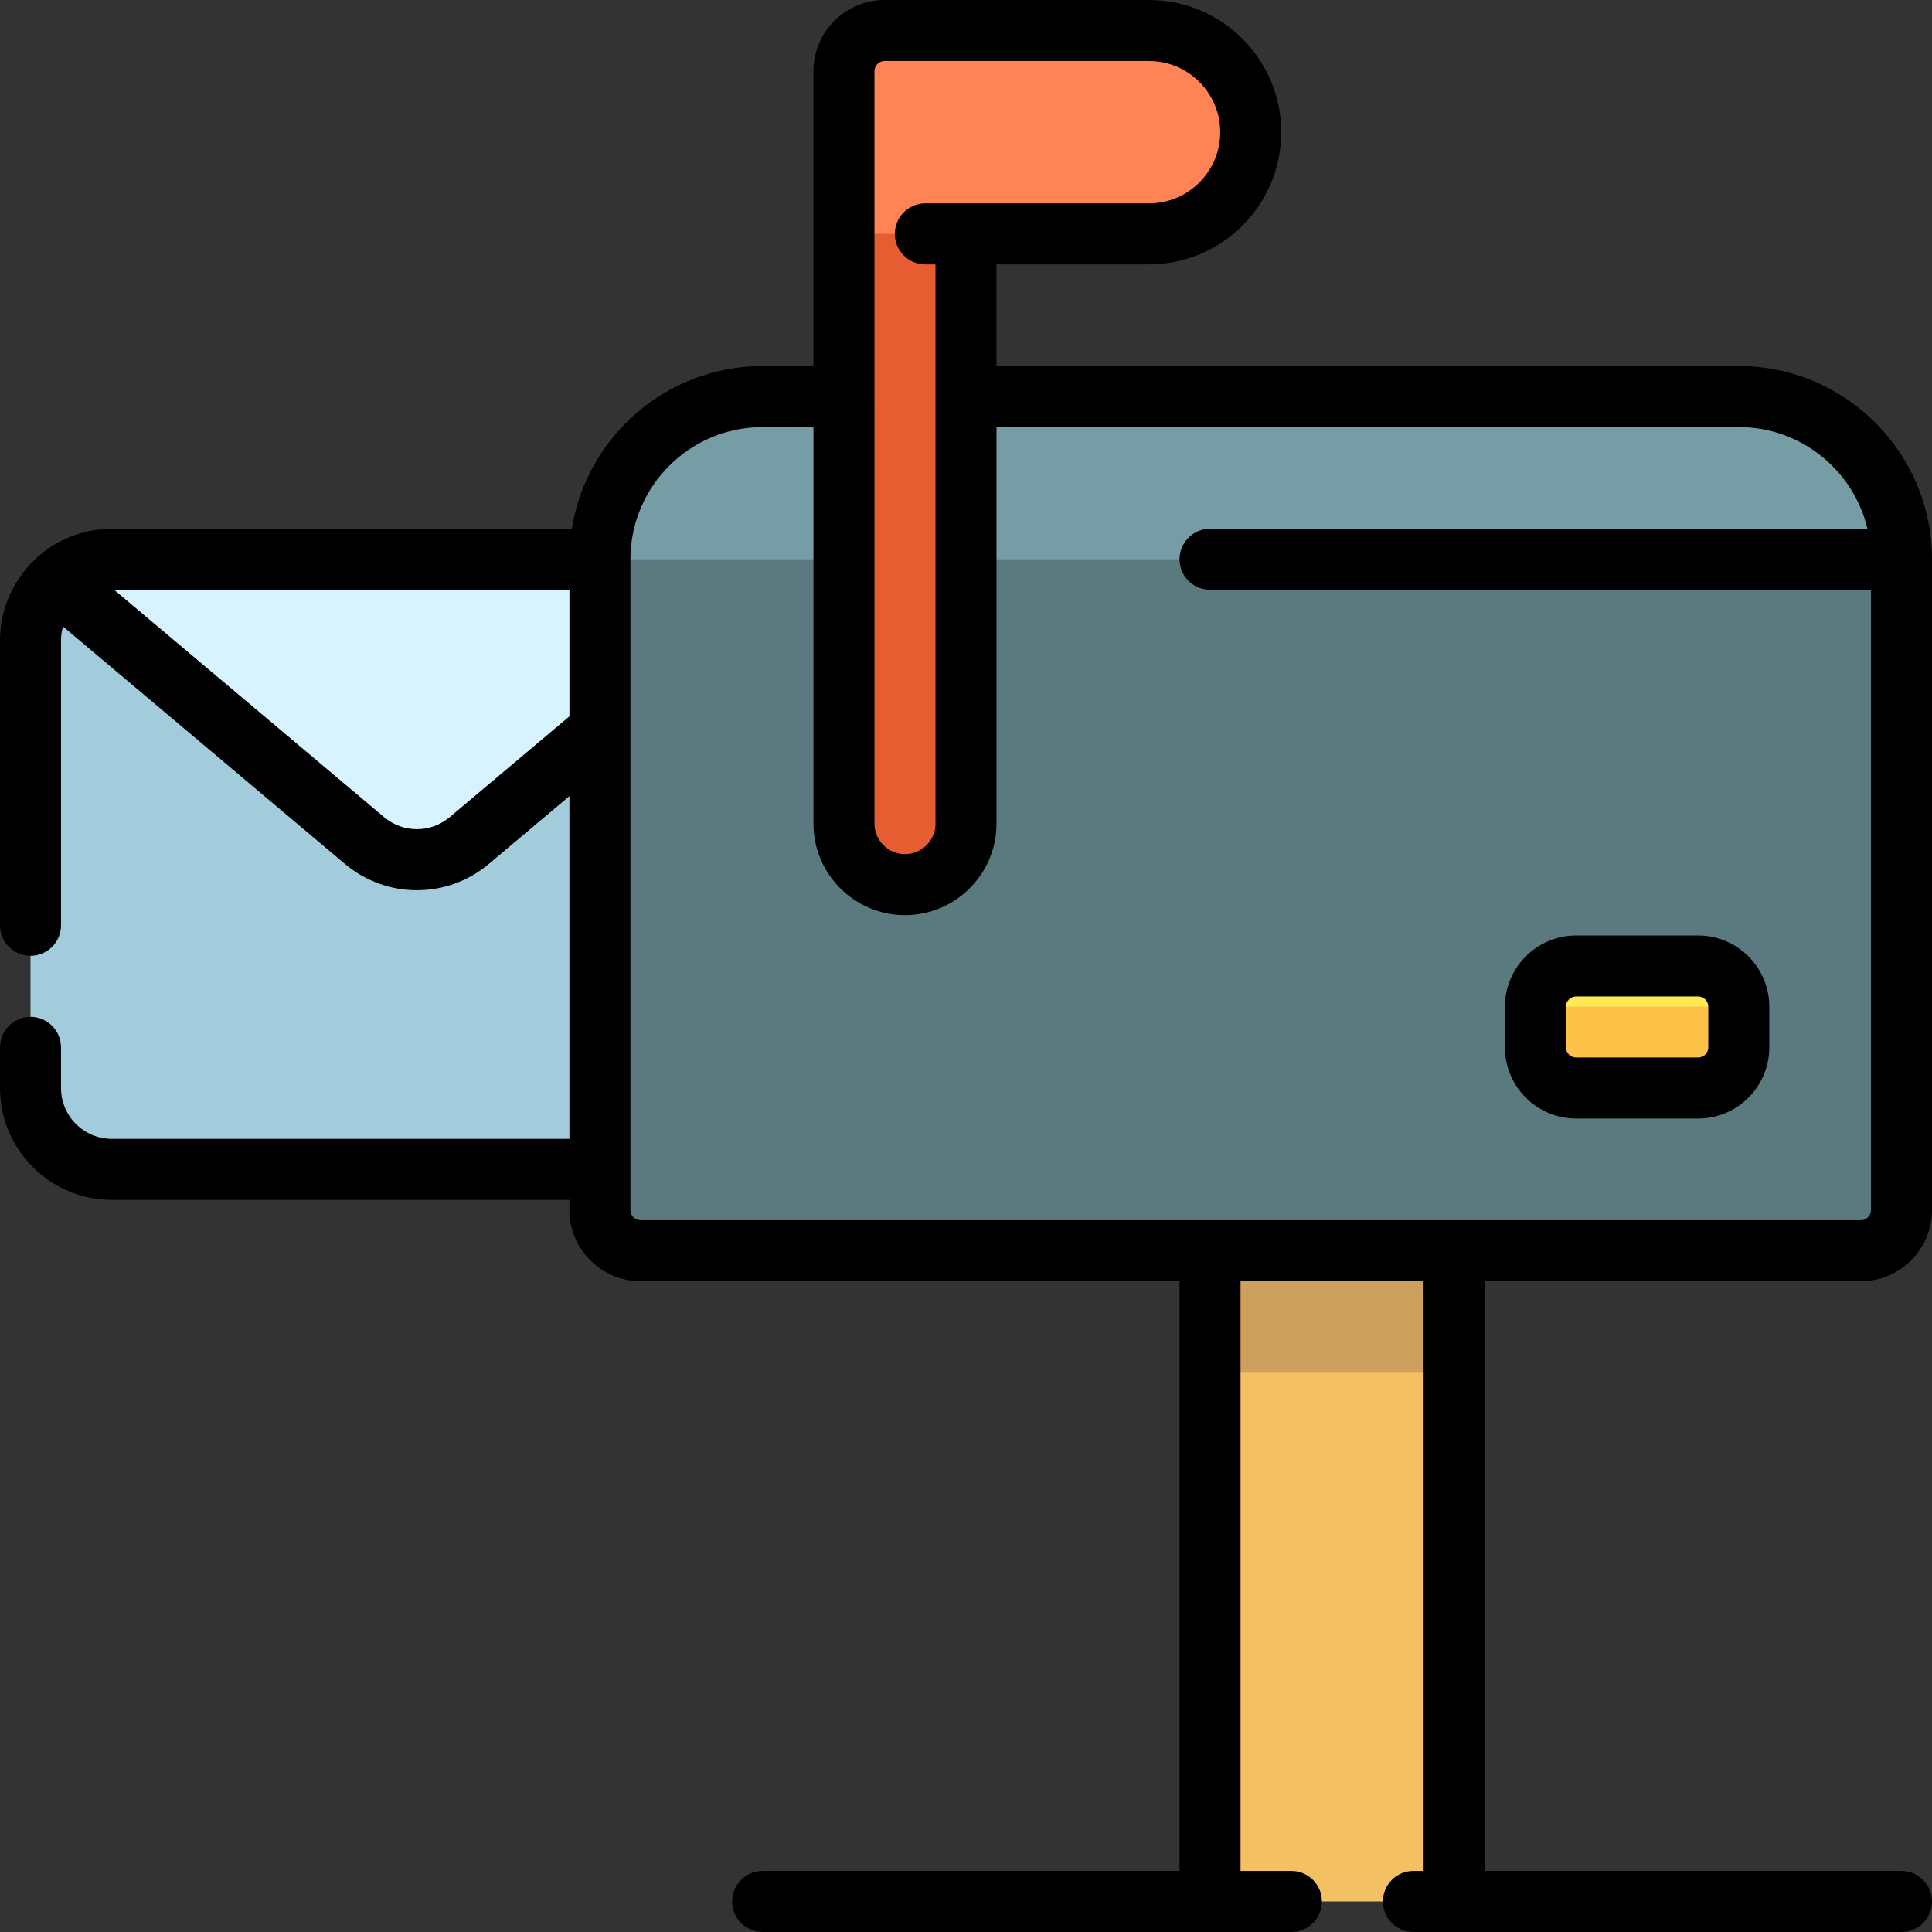 <?xml version="1.0" encoding="iso-8859-1"?>
<!-- Uploaded to: SVG Repo, www.svgrepo.com, Generator: SVG Repo Mixer Tools -->
<svg height="800px" width="800px" version="1.1" id="Layer_1" xmlns="http://www.w3.org/2000/svg" xmlns:xlink="http://www.w3.org/1999/xlink" 
	 viewBox="0 0 512 512" xml:space="preserve">
<rect x="0" y="0" width="512" height="512" fill="#333333" stroke="none"/>
<path style="fill:#A2CCDB;" d="M158.989,309.895H29.642c-11.906,0-21.558-9.651-21.558-21.558V169.768
	c0-11.906,9.651-21.558,21.558-21.558h129.347V309.895z"/>
<path style="fill:#D7F3FF;" d="M14.968,154.007c3.85-3.586,8.998-5.797,14.674-5.797h129.347v45.385l-34.619,29.153
	c-8.024,6.757-19.748,6.757-27.772,0L14.968,154.007z"/>
<path style="fill:#F4C064;" d="M385.347,503.916h-64.674v-204.8h64.674V503.916z"/>
<path style="fill:#CEA05D;" d="M385.347,363.789h-64.674v-53.895h64.674V363.789z"/>
<path style="fill:#5B7A7F;" d="M202.105,105.095H460.8c23.812,0,43.116,19.304,43.116,43.116v172.463
	c0,5.953-4.826,10.779-10.779,10.779H169.768c-5.953,0-10.779-4.826-10.779-10.779V148.211
	C158.989,124.399,178.293,105.095,202.105,105.095z"/>
<path style="fill:#769CA5;" d="M503.916,148.211H158.989c0-23.812,19.304-43.116,43.116-43.116H460.8
	C484.612,105.095,503.916,124.399,503.916,148.211z"/>
<path style="fill:#E55D30;" d="M256,218.274c0,8.929-7.239,16.168-16.168,16.168l0,0c-8.929,0-16.168-7.239-16.168-16.168V40.421
	H256V218.274z"/>
<path style="fill:#FF8355;" d="M304.505,61.979h-80.842V18.863c0-5.953,4.826-10.779,10.779-10.779h70.063
	c14.883,0,26.947,12.065,26.947,26.947l0,0C331.453,49.914,319.388,61.979,304.505,61.979z"/>
<path style="fill:#FFC248;" d="M417.684,256h32.337c5.953,0,10.779,4.826,10.779,10.779v10.779c0,5.953-4.826,10.779-10.779,10.779
	h-32.337c-5.953,0-10.779-4.826-10.779-10.779v-10.779C406.905,260.826,411.731,256,417.684,256z"/>
<path style="fill:#FFE954;" d="M460.8,266.779h-53.895c0-5.953,4.826-10.779,10.779-10.779h32.337
	C455.974,256,460.8,260.826,460.8,266.779z"/>
<path d="M493.137,339.537c10.401,0,18.863-8.463,18.863-18.863V148.211c0-28.231-22.969-51.2-51.2-51.2H264.084V70.063h40.421
	c19.317,0,35.032-15.716,35.032-35.032S323.822,0,304.505,0h-70.063c-10.401,0-18.863,8.459-18.863,18.858v78.153h-13.474
	c-25.483,0-46.676,18.711-50.562,43.116H29.642C13.298,140.126,0,153.423,0,169.768v75.453c0,4.465,3.618,8.084,8.084,8.084
	s8.084-3.62,8.084-8.084v-75.453c0-1.296,0.184-2.55,0.527-3.737l74.695,62.901c11.064,9.317,27.122,9.318,38.188,0l21.327-17.96
	v90.839H29.642c-7.43,0-13.474-6.044-13.474-13.474v-10.779c0-4.465-3.618-8.084-8.084-8.084S0,273.093,0,277.558v10.779
	c0,16.345,13.298,29.642,29.642,29.642h121.263v2.695c0,10.401,8.463,18.863,18.863,18.863h142.821v156.295H202.105
	c-4.466,0-8.084,3.62-8.084,8.084S197.64,512,202.105,512h140.126c4.466,0,8.084-3.62,8.084-8.084s-3.618-8.084-8.084-8.084h-13.474
	V339.537h48.505v156.295h-2.695c-4.466,0-8.084,3.62-8.084,8.084s3.618,8.084,8.084,8.084h129.347c4.466,0,8.084-3.62,8.084-8.084
	s-3.618-8.084-8.084-8.084H393.432V339.537H493.137z M150.905,189.835l-31.742,26.73c-5.029,4.235-12.329,4.235-17.358,0
	l-71.57-60.269h120.67V189.835z M231.747,105.095V18.858c0-1.483,1.208-2.689,2.695-2.689h70.063
	c10.401,0,18.863,8.463,18.863,18.863s-8.463,18.863-18.863,18.863h-59.284c-4.466,0-8.084,3.62-8.084,8.084
	s3.618,8.084,8.084,8.084h2.695v148.211c0,4.458-3.626,8.084-8.084,8.084s-8.084-3.626-8.084-8.084V105.095z M169.768,323.368
	c-1.486,0-2.695-1.209-2.695-2.695v-10.779V193.644c0-0.036,0-0.07,0-0.106v-45.328c0-19.316,15.715-35.032,35.032-35.032h13.474
	v105.095c0,13.373,10.88,24.253,24.253,24.253c13.372,0,24.253-10.879,24.253-24.253V113.179H460.8
	c16.535,0,30.431,11.515,34.091,26.947H320.674c-4.466,0-8.084,3.62-8.084,8.084c0,4.465,3.618,8.084,8.084,8.084h175.158v164.379
	c0,1.485-1.208,2.695-2.695,2.695H169.768z M450.021,247.916h-32.337c-10.401,0-18.863,8.463-18.863,18.863v10.779
	c0,10.401,8.463,18.863,18.863,18.863h32.337c10.401,0,18.863-8.463,18.863-18.863v-10.779
	C468.884,256.378,460.422,247.916,450.021,247.916z M452.716,277.558c0,1.485-1.208,2.695-2.695,2.695h-32.337
	c-1.486,0-2.695-1.209-2.695-2.695v-10.779c0-1.485,1.208-2.695,2.695-2.695h32.337c1.486,0,2.695,1.209,2.695,2.695V277.558z"/>
</svg>